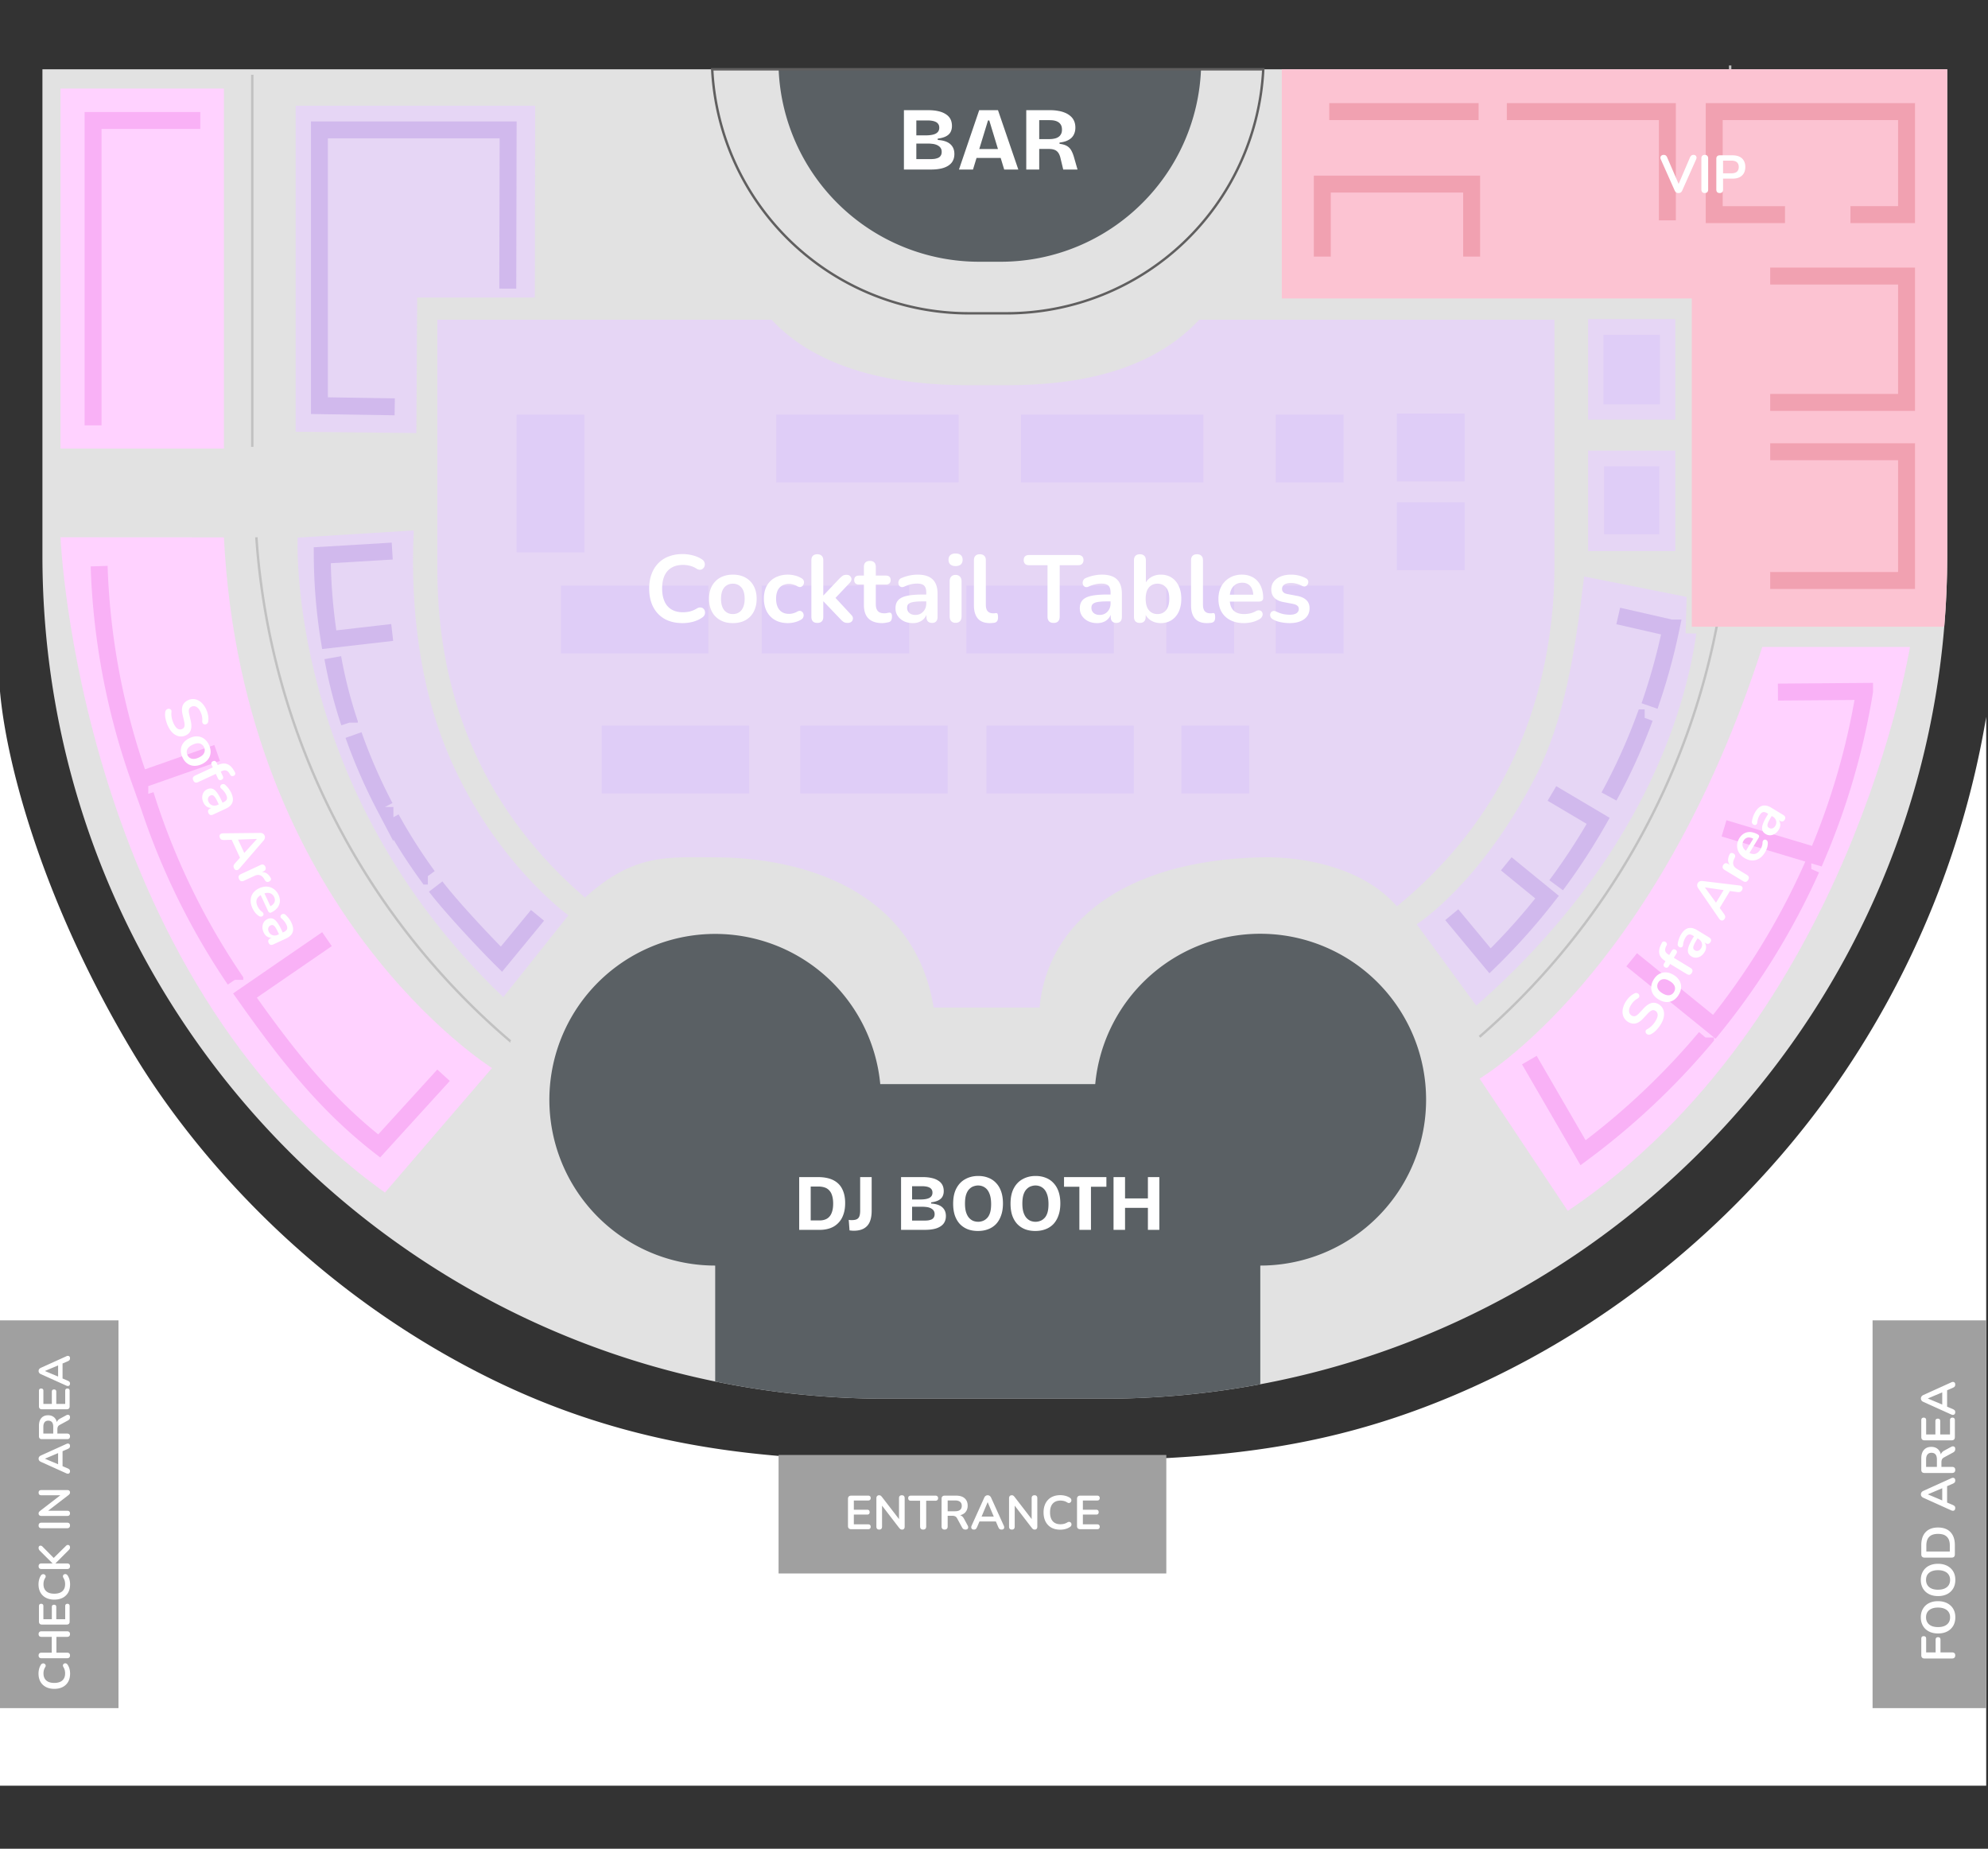 <svg width="656" height="610" viewBox="0 0 656 610" fill="none" xmlns="http://www.w3.org/2000/svg"><rect x="0" y="0" width="656" height="610" fill="#333333" stroke="none"/><g clip-path="url(#clip0_8401_111006)"><g clip-path="url(#clip1_8401_111006)"><path d="M642.545 22.866v160.485c0 7.897-.327 15.711-.98 23.439-10.461 125.43-104.147 227.205-225.692 249.947a278.83 278.83 0 0 1-51.491 4.763h-72.228a279.099 279.099 0 0 1-56.155-5.674c-126.699-25.974-222-138.094-222-272.475V22.866h628.546z" fill="#E2E2E2"/><path d="M630.239 213.467s-19.78 123.507-112.899 186.076l-29.1-43.648s58.452-34.259 93.28-142.428h48.719zM19.964 177.278s5.843 143.731 107.064 216.208l35.318-41.082s-82.2-51.305-88.463-175.095l-53.919-.031zM73.89 29.214H19.964v118.782H73.89V29.214z" fill="#FFD2FF"/><path d="M556.571 196.958l-.912-.183-32.928-6.555c-3.025 25.369-6.594 47.79-16.197 66.359-18.378 35.492-39.055 48.38-39.055 48.38l19.666 26.855c55.075-48.327 68.882-98.177 72.343-121.072.13-.873.138-.912.245-1.708l-3.522-.054.36-12.022zM98.227 177.386s-4.112 83.037 67.841 151.617l21.495-26.985s-25.799-18.531-40.648-55.639c-7.772-19.411-11.709-44.344-10.376-71.359l-38.312 2.366z" fill="#E6D6F5"/><path d="M129.417 208.681l-20.783 2.389a180.252 180.252 0 0 1-2.297-27.865l23.088-1.379m-14.144 56.613a154.463 154.463 0 0 1-5.468-21.441m17.215 49.267a180.883 180.883 0 0 1-10.369-23.738m24.528 46.536a179.703 179.703 0 0 1-12.107-18.999m48.29 31.955l-11.907 14.472c-5.859-5.827-16.687-17.413-21.695-23.975" stroke="#D1B9ED" stroke-width="5.588" stroke-miterlimit="10"/><path d="M83.248 147.437V24.665m85.17 318.902a240.253 240.253 0 0 1-83.822-166.289M570.914 21.602V160.47a240.227 240.227 0 0 1-82.705 181.635" stroke="#C1C1C1" stroke-width=".798" stroke-miterlimit="10"/><path d="M497.039 285.019l13.462 10.988a209.189 209.189 0 0 1-18.807 21.02l-12.636-15.223m33.051-40.003l15.262 9.043a209.732 209.732 0 0 1-13.868 21.242m29.207-55.225a194.778 194.778 0 0 1-11.778 25.951m3.056-59.575l17.437 3.982a205.872 205.872 0 0 1-7.107 25.729" stroke="#D1B9ED" stroke-width="5.588" stroke-miterlimit="10"/><path d="M30.708 140.347V39.751h35.379m5.567 208.696l-25.523 8.959a232.346 232.346 0 0 1-13.417-70.609m44.768 136.509a232.602 232.602 0 0 1-29.498-61.083m98.38 92.555l-21.243 23.325c-18.149-14.136-31.037-30.875-44.285-49.628l27.063-18.6m454.89 32.452a237.943 237.943 0 0 1-40.403 38.027l-17.735-30.569m93.042-63.058a237.251 237.251 0 0 1-31.994 52.07l-27.277-22.114m48.259-88.33l28.587-.222a234.892 234.892 0 0 1-15.737 54.368L568.9 273.31" stroke="#F9B1F6" stroke-width="5.588" stroke-miterlimit="10"/><path d="M621.157 34.889v133.905" stroke="#D8D8D8" stroke-width="5.588" stroke-miterlimit="10"/><path d="M137.389 142.882l-39.82-.414V34.888h79.028l-.115 63.297h-38.833l-.26 44.697z" fill="#E6D6F5"/><path d="M396.308 22.866a65.972 65.972 0 0 1-19.336 44.107 66.048 66.048 0 0 1-46.82 19.389h-7.061a66.205 66.205 0 0 1-66.156-63.496h139.373z" fill="#5A6064"/><path d="M416.854 22.866a84.79 84.79 0 0 1-84.673 80.51h-12.497a84.787 84.787 0 0 1-84.673-80.51h181.843z" stroke="#605F5F" stroke-width=".798" stroke-miterlimit="10"/><path d="M470.581 362.865a54.702 54.702 0 0 1-54.708 54.712v39.16a278.83 278.83 0 0 1-51.491 4.763h-72.228a279.099 279.099 0 0 1-56.155-5.674v-38.249a54.72 54.72 0 0 1-50.044-32.587 54.716 54.716 0 0 1 9.571-58.945 54.713 54.713 0 0 1 94.943 31.666h70.934a54.706 54.706 0 0 1 57.05-49.553 54.708 54.708 0 0 1 52.128 54.707z" fill="#5A6064"/><path d="M552.811 105.283H524.04v33.18h28.771v-33.18zm0 43.388H524.04v33.18h28.771v-33.18zm-39.89-43.189v82.333c0 4.319-.199 8.592-.574 12.811-3.607 40.324-20.608 73.213-51.4 98.429-10.024-11.708-28.448-16.594-45.074-16.172-45.487 1.156-70.253 21.762-72.848 49.559h-34.943c-6.218-38.9-43.604-49.559-72.083-49.559-15.392 0-26.749-1.478-42.961 13.278-32.247-27.766-48.726-64.2-48.726-108.346v-82.333h110.272c15.477 16.609 40.587 21.633 65.092 21.633h12.497c24.505 0 48.084-5.024 63.56-21.633h117.188z" fill="#E6D6F5"/><path d="M316.345 136.802h-60.199v22.382h60.199v-22.382zm80.767 0h-60.198v22.382h60.198v-22.382zm-29.59 56.419H318.88v22.382h48.642v-22.382zm-67.504 0h-48.642v22.382h48.642v-22.382zm-66.263 0h-48.642v22.382h48.642v-22.382zm140.376 46.198h-48.643v22.383h48.643v-22.383zm-61.416 0h-48.643v22.383h48.643v-22.383zm-65.505 0h-48.643v22.383h48.643v-22.383zm-76.762-102.617v45.485h22.384v-45.485h-22.384zm272.894 0h-22.384v22.382h22.384v-22.382zm39.974-.337h-22.384v22.383h22.384v-22.383zm64.402-25.975h-18.593v22.904h18.593V110.49zm-64.402 55.249h-22.384v22.383h22.384v-22.383zm64.226-11.877h-18.241v22.398h18.241v-22.398zm-104.2 39.359h-22.384v22.382h22.384v-22.382zm-36.099 0h-22.384v22.382h22.384v-22.382zm4.978 46.198h-22.384v22.383h22.384v-22.383z" fill="#DFCDF7"/><path d="M130.252 134.236l-24.85-.391V42.852h62.274l-.115 52.377" stroke="#D1B9ED" stroke-width="5.588" stroke-miterlimit="10"/><path d="M642.545 22.866v160.485c0 7.897-.327 15.711-.98 23.439h-83.31V98.484H422.957V22.866h219.588z" fill="#FCC3D2"/><path d="M584.131 191.537h44.99v-42.483h-44.99m0-16.281h44.99V91.086h-44.99m26.481-20.269h18.509V36.825H565.66v33.992h23.357m-38.818 1.891V36.825H497.23m-60.895 47.836V60.747h49.278v23.914m2.298-47.836h-49.279" stroke="#F1A1B1" stroke-width="5.588" stroke-miterlimit="10"/><path d="M0 228.124c2.336 26.074 15.316 71.704 43.956 119.311 8.04 13.347 44.101 70.885 117.425 107.204 59.608 29.527 113.642 27.337 164.107 27.337 57.809 0 101.436.812 154.321-21.594 69.295-29.366 108.741-78.42 123.589-99.057a298.387 298.387 0 0 0 53.299-133.193v361.064H0V228.124z" fill="#fff"/><path d="M39.1 435.656H0v127.941h39.1V435.656zm617.911 0H617.91v127.941h39.101V435.656zm-400.099 44.421v39.099h127.947v-39.099H256.912z" fill="#A0A0A0"/><path d="M280.886 504.562c-.346 0-.613-.09-.802-.268-.178-.188-.267-.455-.267-.801v-8.939c0-.346.089-.608.267-.786.189-.188.456-.282.802-.282h5.608c.262 0 .461.068.597.204.147.136.22.33.22.581 0 .262-.073.466-.22.613-.136.136-.335.204-.597.204h-4.744v3.048h4.399c.272 0 .476.068.612.204.137.136.205.335.205.597 0 .262-.068.461-.205.597-.136.136-.34.204-.612.204h-4.399v3.221h4.744c.262 0 .461.068.597.204.147.136.22.335.22.597 0 .262-.073.461-.22.597-.136.136-.335.205-.597.205h-5.608zm9.248.125c-.304 0-.539-.084-.707-.251-.157-.168-.236-.409-.236-.723v-9.348c0-.324.079-.57.236-.738a.846.846 0 0 1 .644-.267c.241 0 .419.047.534.141.126.084.273.231.44.44l6.017 7.808h-.408v-7.431c0-.304.079-.539.236-.707.167-.167.403-.251.707-.251.303 0 .534.084.691.251.157.168.236.403.236.707v9.427c0 .293-.074.523-.22.691-.147.167-.346.251-.597.251-.241 0-.435-.047-.582-.141a2.283 2.283 0 0 1-.455-.456l-6.002-7.808h.393v7.431c0 .314-.079.555-.236.723-.157.167-.387.251-.691.251zm14.486 0c-.325 0-.576-.089-.754-.267-.168-.188-.251-.445-.251-.77v-8.483h-3.064c-.272 0-.487-.074-.644-.22-.147-.157-.22-.367-.22-.629 0-.272.073-.476.22-.612.157-.147.372-.22.644-.22h8.138c.272 0 .482.073.628.22.158.136.236.34.236.612 0 .262-.078.472-.236.629-.146.146-.356.22-.628.22h-3.064v8.483c0 .325-.083.582-.251.77-.167.178-.419.267-.754.267zm7.087 0c-.325 0-.576-.089-.754-.267-.168-.188-.252-.445-.252-.77v-9.143c0-.335.089-.587.268-.754.178-.178.429-.267.754-.267h3.786c1.215 0 2.152.293 2.812.879.66.576.99 1.388.99 2.435 0 .681-.152 1.268-.456 1.76-.293.492-.722.869-1.288 1.131-.566.262-1.252.393-2.058.393l.141-.236h.519c.429 0 .801.105 1.115.315.325.209.608.539.849.989l1.178 2.184c.126.22.183.435.173.644a.73.73 0 0 1-.236.519c-.147.125-.361.188-.644.188-.283 0-.513-.057-.691-.173a1.612 1.612 0 0 1-.472-.565l-1.586-2.922c-.189-.356-.414-.592-.676-.707-.251-.126-.576-.189-.974-.189h-1.493v3.519c0 .325-.083.582-.251.77-.168.178-.419.267-.754.267zm1.005-6.048h2.451c.723 0 1.268-.147 1.634-.44.377-.304.566-.754.566-1.351 0-.587-.189-1.027-.566-1.32-.366-.304-.911-.456-1.634-.456h-2.451v3.567zm8.67 6.048c-.251 0-.455-.057-.612-.173a.703.703 0 0 1-.267-.455c-.032-.199.005-.419.11-.66l4.147-9.191c.136-.303.299-.518.487-.644a1.17 1.17 0 0 1 .676-.204c.241 0 .455.068.644.204.199.126.366.341.503.644l4.163 9.191c.115.241.157.461.126.66a.718.718 0 0 1-.268.471c-.146.105-.34.157-.581.157-.293 0-.523-.068-.691-.204-.157-.147-.299-.367-.424-.66l-1.021-2.372.848.55h-6.63l.848-.55-1.005 2.372c-.136.304-.278.524-.424.66-.147.136-.356.204-.629.204zm4.509-9.018l-2.199 5.232-.409-.503h5.248l-.393.503-2.215-5.232h-.032zm8.015 9.018c-.304 0-.54-.084-.707-.251-.157-.168-.236-.409-.236-.723v-9.348c0-.324.079-.57.236-.738a.844.844 0 0 1 .644-.267c.241 0 .419.047.534.141.126.084.273.231.44.44l6.017 7.808h-.408v-7.431c0-.304.078-.539.235-.707.168-.167.404-.251.707-.251.304 0 .535.084.692.251.157.168.235.403.235.707v9.427c0 .293-.073.523-.22.691-.146.167-.345.251-.597.251-.24 0-.434-.047-.581-.141a2.31 2.31 0 0 1-.456-.456l-6.001-7.808h.393v7.431c0 .314-.079.555-.236.723-.157.167-.387.251-.691.251zm15.963.032c-1.153 0-2.142-.231-2.97-.692a4.771 4.771 0 0 1-1.885-1.979c-.44-.859-.66-1.87-.66-3.032 0-.87.126-1.65.377-2.341a4.987 4.987 0 0 1 1.084-1.791 4.598 4.598 0 0 1 1.728-1.147c.692-.272 1.467-.409 2.326-.409.576 0 1.141.074 1.696.22a5.028 5.028 0 0 1 1.461.629c.22.136.367.304.44.503a.948.948 0 0 1 .047.565.873.873 0 0 1-.267.456.783.783 0 0 1-.487.22c-.188.01-.398-.058-.628-.205a3.5 3.5 0 0 0-1.053-.455 4.723 4.723 0 0 0-1.147-.142c-.743 0-1.372.152-1.885.456a2.863 2.863 0 0 0-1.162 1.32c-.262.576-.393 1.283-.393 2.121 0 .827.131 1.534.393 2.121.261.586.649 1.031 1.162 1.335.513.304 1.142.456 1.885.456a4.99 4.99 0 0 0 1.179-.142 4.27 4.27 0 0 0 1.099-.471c.231-.136.435-.194.613-.173a.73.73 0 0 1 .471.189c.126.115.21.261.252.44a.94.94 0 0 1-.032.534.988.988 0 0 1-.377.471 4.783 4.783 0 0 1-1.508.707 6.658 6.658 0 0 1-1.759.236zm6.593-.157c-.345 0-.613-.09-.801-.268-.178-.188-.267-.455-.267-.801v-8.939c0-.346.089-.608.267-.786.188-.188.456-.282.801-.282h5.609c.262 0 .461.068.597.204.146.136.22.33.22.581 0 .262-.074.466-.22.613-.136.136-.335.204-.597.204h-4.745v3.048h4.399c.273 0 .477.068.613.204.136.136.204.335.204.597 0 .262-.068.461-.204.597-.136.136-.34.204-.613.204h-4.399v3.221h4.745c.262 0 .461.068.597.204.146.136.22.335.22.597 0 .262-.074.461-.22.597-.136.136-.335.205-.597.205h-5.609zM23.127 552.194c0 1.054-.211 1.959-.633 2.716a4.364 4.364 0 0 1-1.81 1.724c-.786.403-1.71.604-2.773.604-.796 0-1.51-.115-2.141-.345a4.556 4.556 0 0 1-1.638-.992 4.198 4.198 0 0 1-1.05-1.58c-.249-.633-.373-1.341-.373-2.127 0-.527.067-1.044.201-1.552s.326-.953.575-1.336a.927.927 0 0 1 .46-.403.878.878 0 0 1 .517-.043.81.81 0 0 1 .417.245.713.713 0 0 1 .2.445c.01.173-.052.364-.186.575-.192.297-.33.618-.417.963a4.31 4.31 0 0 0-.129 1.049c0 .68.139 1.254.417 1.724.277.469.68.824 1.207 1.063.527.24 1.173.359 1.94.359.756 0 1.403-.119 1.94-.359a2.609 2.609 0 0 0 1.22-1.063c.279-.47.418-1.044.418-1.724 0-.364-.044-.724-.13-1.078a3.88 3.88 0 0 0-.43-1.006c-.125-.211-.178-.398-.159-.56a.668.668 0 0 1 .173-.431.768.768 0 0 1 .402-.23.86.86 0 0 1 .489.028.919.919 0 0 1 .43.345c.278.383.494.843.647 1.38.144.527.216 1.063.216 1.609zm-.029-5.973c0 .297-.081.527-.244.69-.173.153-.407.229-.704.229h-8.464c-.306 0-.541-.076-.704-.229-.163-.163-.244-.393-.244-.69 0-.297.081-.522.244-.676.163-.162.398-.244.704-.244h3.391v-5.216h-3.391c-.306 0-.541-.077-.704-.23-.163-.163-.244-.393-.244-.69 0-.297.081-.522.244-.675.163-.163.398-.244.704-.244h8.464c.297 0 .531.081.704.244.163.153.244.378.244.675 0 .297-.081.527-.244.69-.173.153-.407.23-.704.23h-3.535v5.216h3.535c.297 0 .531.077.704.23.163.153.244.383.244.69zm-.115-11.171c0 .316-.081.56-.244.732-.173.163-.417.245-.733.245H13.83c-.316 0-.556-.082-.719-.245-.172-.172-.258-.416-.258-.732v-5.13c0-.24.062-.422.186-.546.125-.135.302-.202.532-.202.24 0 .426.067.56.202.125.124.187.306.187.546v4.339h2.788v-4.023c0-.249.062-.436.187-.561.124-.124.306-.186.546-.186.24 0 .421.062.546.186.124.125.187.312.187.561v4.023h2.945v-4.339c0-.24.063-.422.187-.546.125-.135.307-.202.546-.202.24 0 .422.067.546.202.125.124.187.306.187.546v5.13zm.144-12.296c0 1.053-.211 1.959-.633 2.715a4.366 4.366 0 0 1-1.81 1.725c-.786.402-1.71.603-2.773.603-.796 0-1.51-.115-2.141-.345a4.554 4.554 0 0 1-1.638-.991 4.194 4.194 0 0 1-1.05-1.581c-.249-.632-.373-1.341-.373-2.126 0-.527.067-1.045.201-1.552a4.58 4.58 0 0 1 .575-1.337.92.92 0 0 1 .46-.402.87.87 0 0 1 .517-.043c.163.038.302.12.417.244a.715.715 0 0 1 .2.446c.01.172-.052.364-.186.574-.192.297-.33.618-.417.963a4.323 4.323 0 0 0-.129 1.049c0 .68.139 1.255.417 1.724.277.47.68.824 1.207 1.064.527.239 1.173.359 1.94.359.756 0 1.403-.12 1.94-.359.536-.24.943-.594 1.22-1.064.279-.469.418-1.044.418-1.724a4.55 4.55 0 0 0-.13-1.078 3.91 3.91 0 0 0-.43-1.006c-.125-.21-.178-.397-.159-.56a.673.673 0 0 1 .173-.431.768.768 0 0 1 .402-.23.86.86 0 0 1 .489.029.907.907 0 0 1 .43.345c.278.383.494.843.647 1.379a6.09 6.09 0 0 1 .216 1.61zm-.029-5.974c0 .297-.081.527-.244.69-.173.153-.407.23-.704.23h-8.478c-.307 0-.537-.077-.69-.23-.163-.163-.244-.393-.244-.69 0-.297.081-.522.244-.675.153-.163.383-.244.69-.244h3.664v-.029l-4.139-4.124a1.802 1.802 0 0 1-.344-.46 1.14 1.14 0 0 1-.115-.517c0-.278.072-.474.215-.589a.596.596 0 0 1 .503-.144c.192.019.369.11.532.273l4.152 4.196-.833-.015 4.455-4.382c.191-.201.392-.307.603-.316.21-.01.388.057.532.201.134.134.201.335.201.603 0 .23-.048.417-.144.561a3.975 3.975 0 0 1-.416.474l-4.24 4.239v.029h3.852c.297 0 .531.076.704.23.163.153.244.383.244.689zm0-13.457c0 .297-.081.527-.244.69-.173.153-.407.23-.704.23h-8.464c-.306 0-.541-.077-.704-.23-.163-.163-.244-.393-.244-.69 0-.297.081-.522.244-.675.163-.163.398-.245.704-.245h8.464c.297 0 .531.077.704.23.163.154.244.383.244.69zm0-3.998c0 .278-.077.493-.23.647-.153.143-.373.215-.66.215h-8.55c-.298 0-.523-.072-.676-.215a.775.775 0 0 1-.244-.589c0-.221.043-.384.129-.489.077-.115.21-.249.402-.402l7.142-5.504v.374h-6.797c-.278 0-.493-.072-.647-.216-.153-.153-.23-.369-.23-.646 0-.278.077-.489.23-.633.154-.143.37-.215.647-.215h8.622c.268 0 .479.067.632.201.153.134.23.316.23.546 0 .22-.043.398-.13.532a2.125 2.125 0 0 1-.416.416l-7.142 5.489v-.359h6.797c.287 0 .508.072.661.216.153.143.23.354.23.632zm0-13.888c0 .229-.053.416-.158.56a.648.648 0 0 1-.417.244c-.182.029-.383-.005-.603-.1l-8.406-3.794c-.278-.124-.475-.273-.59-.445a1.069 1.069 0 0 1-.186-.618c0-.221.062-.417.186-.589.115-.182.312-.336.59-.46l8.406-3.808c.22-.105.421-.144.603-.115.182.029.326.11.431.244.096.134.144.312.144.532 0 .268-.062.479-.187.632-.134.144-.335.273-.603.388l-2.17.934.503-.776v6.064l-.503-.776 2.17.92c.277.124.479.254.603.388.125.134.187.325.187.575zm-8.248-4.125l4.785 2.012-.46.374v-4.8l.46.36-4.785 2.026v.028zm8.248-7.387c0 .297-.081.526-.244.689-.173.154-.407.23-.704.23h-8.363c-.307 0-.537-.081-.69-.244-.163-.163-.244-.393-.244-.69v-3.463c0-1.111.268-1.968.804-2.572.527-.603 1.27-.905 2.227-.905.623 0 1.16.139 1.61.416.45.269.795.661 1.035 1.179.239.517.359 1.145.359 1.882l-.216-.129v-.474a1.8 1.8 0 0 1 .288-1.021c.191-.297.493-.555.905-.776l1.997-1.077a1.07 1.07 0 0 1 .59-.158.666.666 0 0 1 .474.215c.115.134.172.331.172.589 0 .259-.053.47-.158.633a1.493 1.493 0 0 1-.517.431l-2.673 1.451c-.326.172-.541.378-.647.618-.115.23-.172.527-.172.891v1.365h3.219c.297 0 .531.077.704.23.163.153.244.383.244.69zm-5.532-.92v-2.242c0-.661-.134-1.159-.403-1.494-.277-.345-.69-.517-1.235-.517-.537 0-.94.172-1.207.517-.278.335-.417.833-.417 1.494v2.242h3.262zm5.417-8.989c0 .316-.081.561-.244.733-.173.163-.417.244-.733.244H13.83c-.316 0-.556-.081-.719-.244-.172-.172-.258-.417-.258-.733v-5.13c0-.239.062-.421.186-.546.125-.134.302-.201.532-.201.24 0 .426.067.56.201.125.125.187.307.187.546v4.34h2.788v-4.024c0-.249.062-.435.187-.56.124-.125.306-.187.546-.187.24 0 .421.062.546.187.124.125.187.311.187.56v4.024h2.945v-4.34c0-.239.063-.421.187-.546.125-.134.307-.201.546-.201.24 0 .422.067.546.201.125.125.187.307.187.546v5.13zm.115-7.515c0 .23-.053.417-.158.561a.648.648 0 0 1-.417.244c-.182.029-.383-.005-.603-.101l-8.406-3.793c-.278-.125-.475-.273-.59-.446a1.069 1.069 0 0 1-.186-.618c0-.22.062-.416.186-.589.115-.182.312-.335.59-.46l8.406-3.807c.22-.106.421-.144.603-.115.182.028.326.11.431.244.096.134.144.311.144.532 0 .268-.062.479-.187.632-.134.143-.335.273-.603.388l-2.17.934.503-.776v6.064l-.503-.776 2.17.919c.277.125.479.254.603.388.125.135.187.326.187.575zm-8.248-4.124l4.785 2.012-.46.373v-4.799l.46.359-4.785 2.026v.029zm630.338 93.81c0 .325-.089.581-.267.77-.189.178-.456.267-.801.267h-9.065c-.346 0-.608-.089-.786-.267-.188-.189-.283-.456-.283-.801v-5.483c0-.273.068-.477.205-.613.136-.136.33-.204.581-.204.262 0 .466.068.613.204.136.136.204.34.204.613v4.54h3.126v-4.211c0-.261.068-.46.205-.597.136-.146.329-.219.581-.219.262 0 .466.073.613.219.136.137.204.336.204.597v4.211h3.802c.712 0 1.068.325 1.068.974zm.031-12.55c0 1.068-.235 2.006-.706 2.812a4.842 4.842 0 0 1-1.98 1.854c-.859.44-1.864.66-3.016.66-.87 0-1.65-.126-2.341-.377a5.102 5.102 0 0 1-1.791-1.069 4.658 4.658 0 0 1-1.147-1.681c-.273-.659-.409-1.393-.409-2.199 0-1.079.236-2.016.707-2.812a4.734 4.734 0 0 1 1.964-1.854c.848-.44 1.849-.66 3.001-.66.869 0 1.655.126 2.356.377a5.138 5.138 0 0 1 1.807 1.084c.503.461.89 1.021 1.163 1.681.262.65.392 1.377.392 2.184zm-1.728 0c0-.681-.157-1.257-.471-1.728-.314-.482-.77-.849-1.367-1.1-.597-.262-1.309-.393-2.136-.393-1.257 0-2.231.283-2.923.849-.691.555-1.037 1.345-1.037 2.372 0 .67.158 1.246.472 1.728.304.482.754.854 1.351 1.116.586.251 1.299.377 2.137.377 1.246 0 2.22-.283 2.922-.849.701-.565 1.052-1.356 1.052-2.372zm1.728-12.335c0 1.068-.235 2.005-.706 2.812a4.842 4.842 0 0 1-1.98 1.854c-.859.44-1.864.66-3.016.66-.87 0-1.65-.126-2.341-.378a5.085 5.085 0 0 1-1.791-1.068 4.667 4.667 0 0 1-1.147-1.681c-.273-.66-.409-1.393-.409-2.199 0-1.079.236-2.017.707-2.813a4.725 4.725 0 0 1 1.964-1.853c.848-.44 1.849-.66 3.001-.66.869 0 1.655.125 2.356.377a5.138 5.138 0 0 1 1.807 1.084c.503.461.89 1.021 1.163 1.681.262.649.392 1.377.392 2.184zm-1.728 0c0-.681-.157-1.257-.471-1.729-.314-.481-.77-.848-1.367-1.099-.597-.262-1.309-.393-2.136-.393-1.257 0-2.231.283-2.923.848-.691.555-1.037 1.346-1.037 2.373 0 .67.158 1.246.472 1.728.304.482.754.853 1.351 1.115.586.252 1.299.377 2.137.377 1.246 0 2.22-.282 2.922-.848.701-.566 1.052-1.356 1.052-2.372zm1.571-8.439c0 .345-.089.612-.267.801-.188.178-.455.267-.801.267h-8.939c-.346 0-.608-.089-.786-.267-.188-.189-.283-.456-.283-.801v-3.048c0-1.854.477-3.284 1.43-4.289.953-1.016 2.32-1.524 4.101-1.524.89 0 1.681.131 2.372.393a4.423 4.423 0 0 1 1.728 1.131c.471.492.833 1.099 1.084 1.822.241.712.361 1.535.361 2.467v3.048zm-1.665-.943v-1.98c0-.649-.078-1.209-.236-1.681a3.102 3.102 0 0 0-.722-1.194 2.996 2.996 0 0 0-1.21-.722c-.492-.157-1.063-.236-1.712-.236-1.299 0-2.268.319-2.907.958-.639.639-.958 1.598-.958 2.875v1.98h7.745zm1.791-14.331c0 .251-.058.455-.173.612a.708.708 0 0 1-.455.268c-.199.031-.419-.006-.66-.11l-9.191-4.148c-.304-.136-.518-.299-.644-.487a1.17 1.17 0 0 1-.204-.676c0-.241.068-.455.204-.644.126-.199.34-.366.644-.503l9.191-4.163c.241-.115.461-.157.66-.126a.718.718 0 0 1 .471.268c.105.146.157.34.157.581 0 .293-.068.524-.204.691-.147.157-.367.299-.66.424l-2.372 1.021.55-.848v6.63l-.55-.848 2.372 1.005c.304.136.524.278.66.424.136.147.204.356.204.629zm-9.018-4.509l5.232 2.199-.503.409v-5.248l.503.393-5.232 2.215v.032zm9.018-8.078c0 .325-.089.576-.267.754-.189.168-.445.252-.77.252h-9.143c-.336 0-.587-.089-.755-.267-.178-.178-.267-.43-.267-.754V481.2c0-1.215.294-2.152.88-2.812.576-.66 1.388-.99 2.435-.99.681 0 1.268.152 1.76.456.492.293.869.723 1.131 1.288.262.566.393 1.252.393 2.058l-.236-.141v-.518c0-.43.105-.802.314-1.116.21-.325.54-.607.99-.848l2.184-1.179c.22-.125.435-.183.644-.172.21.01.382.089.519.235.125.147.188.362.188.644 0 .283-.058.514-.173.692a1.61 1.61 0 0 1-.565.471l-2.923 1.587c-.356.188-.591.413-.706.675-.126.252-.189.576-.189.974v1.493h3.519c.325 0 .581.084.77.251.178.168.267.419.267.754zm-6.049-1.005v-2.451c0-.723-.146-1.267-.439-1.634-.304-.377-.755-.565-1.352-.565-.586 0-1.026.188-1.319.565-.304.367-.456.911-.456 1.634v2.451h3.566zm5.923-9.828c0 .346-.089.613-.267.801-.188.178-.455.267-.801.267h-8.939c-.346 0-.608-.089-.786-.267-.188-.188-.283-.455-.283-.801v-5.609c0-.261.068-.46.205-.597.136-.146.33-.22.581-.22.262 0 .466.074.613.22.136.137.204.336.204.597v4.745h3.048v-4.399c0-.272.068-.476.204-.613.136-.136.335-.204.597-.204.262 0 .461.068.597.204.136.137.204.341.204.613v4.399h3.221v-4.745c0-.261.068-.46.204-.597.136-.146.335-.22.597-.22.262 0 .461.074.597.22.136.137.204.336.204.597v5.609zm.126-8.216c0 .251-.058.455-.173.612a.708.708 0 0 1-.455.268c-.199.031-.419-.006-.66-.11l-9.191-4.148c-.304-.136-.518-.299-.644-.487a1.17 1.17 0 0 1-.204-.676c0-.241.068-.455.204-.644.126-.199.34-.366.644-.503l9.191-4.163c.241-.115.461-.157.66-.125.199.031.356.12.471.267.105.146.157.34.157.581 0 .293-.068.524-.204.691-.147.157-.367.299-.66.424l-2.372 1.022.55-.849v6.63l-.55-.848 2.372 1.005c.304.136.524.278.66.424.136.147.204.356.204.629zm-9.018-4.509l5.232 2.199-.503.409v-5.248l.503.393-5.232 2.215v.032z" fill="#fff"/></g><path d="M298.277 55.94V36.355h8.072c1.207 0 2.285.108 3.235.326.949.198 1.76.514 2.433.95.692.415 1.217.95 1.573 1.602.356.653.534 1.434.534 2.345 0 .751-.158 1.424-.475 2.017-.316.574-.821 1.039-1.513 1.395-.693.356-1.593.603-2.701.742v.445c1.88.119 3.264.584 4.155 1.395.89.791 1.335 1.87 1.335 3.235 0 1.127-.297 2.077-.89 2.848-.594.752-1.474 1.326-2.641 1.722-1.148.375-2.582.563-4.303.563h-8.814zm4.095-3.442h4.689c.495 0 .96-.03 1.395-.089.435-.08.831-.198 1.187-.356.356-.178.623-.425.801-.742.198-.316.297-.712.297-1.187 0-.435-.079-.801-.238-1.098a2.062 2.062 0 0 0-.652-.772 3.487 3.487 0 0 0-1.009-.534 4.86 4.86 0 0 0-1.276-.267c-.455-.06-.94-.089-1.455-.089h-3.739v5.134zm0-7.834h3.057c.653 0 1.246-.04 1.78-.119.554-.08 1.029-.208 1.425-.386.415-.198.732-.455.95-.771.237-.337.356-.752.356-1.247 0-.474-.099-.86-.297-1.157a2.022 2.022 0 0 0-.831-.742 4.395 4.395 0 0 0-1.246-.386 8.485 8.485 0 0 0-1.455-.118h-3.739v4.926zm14.067 11.276l6.677-19.585h6.202l6.707 19.585h-4.659l-4.926-16.202h-.416l-4.956 16.202h-4.629zm3.739-3.828v-2.938h12.701v2.938h-12.701zm18.468 3.828V36.355h7.953c.95 0 1.84.079 2.671.237a9.407 9.407 0 0 1 2.256.653 6.23 6.23 0 0 1 1.78 1.128c.514.455.9.999 1.157 1.632.258.613.386 1.315.386 2.107 0 .692-.109 1.315-.326 1.87a3.975 3.975 0 0 1-.95 1.483c-.435.415-.989.762-1.662 1.039-.653.257-1.414.435-2.285.534v.415c1.009.119 1.82.356 2.434.712a3.728 3.728 0 0 1 1.424 1.455c.356.613.663 1.375.92 2.285l1.157 4.035h-4.718l-.89-3.709c-.178-.791-.436-1.415-.772-1.87a2.63 2.63 0 0 0-1.276-.95c-.494-.177-1.098-.266-1.81-.266h-3.175v6.795h-4.274zm4.274-10.03h2.759c.337 0 .713-.01 1.128-.03.416-.02.831-.079 1.246-.178a3.559 3.559 0 0 0 1.158-.474 2.41 2.41 0 0 0 .86-.92c.238-.396.357-.9.357-1.514 0-.633-.109-1.147-.327-1.543a2.503 2.503 0 0 0-.831-.92 3.674 3.674 0 0 0-1.068-.475 5.476 5.476 0 0 0-1.068-.178c-.337-.02-.604-.03-.802-.03h-3.412v6.262zm-77.41 359.88v-3.112h5.037c.616 0 1.187-.097 1.715-.291a3.415 3.415 0 0 0 1.398-.923c.404-.439.712-1.011.923-1.714.229-.721.343-1.592.343-2.611 0-.985-.106-1.829-.317-2.533-.193-.721-.501-1.31-.923-1.767a3.41 3.41 0 0 0-1.556-1.028c-.615-.211-1.336-.317-2.163-.317h-4.457v-3.112h4.325c2.11 0 3.834.343 5.17 1.028 1.336.686 2.312 1.671 2.928 2.954.633 1.267.949 2.788.949 4.564 0 1.371-.167 2.558-.501 3.56-.316 1.003-.756 1.847-1.319 2.533a7.173 7.173 0 0 1-1.872 1.635 7.946 7.946 0 0 1-2.242.87c-.774.176-1.539.264-2.295.264h-5.143zm-1.794 0v-17.408h3.798v17.408h-3.798zm16.61.185l-.264-3.482c.194.035.387.062.581.079h.448c.739 0 1.301-.105 1.688-.316.387-.211.66-.546.818-1.003.158-.457.237-1.055.237-1.793v-11.078h3.798v11.104c0 1.424-.202 2.629-.606 3.614-.405.967-1.047 1.705-1.926 2.215-.879.51-2.013.765-3.402.765-.159 0-.343-.009-.554-.026a43.6 43.6 0 0 1-.818-.079zm17.004-.185v-17.408h7.175c1.072 0 2.031.096 2.875.29.844.176 1.565.457 2.163.844.615.369 1.081.844 1.398 1.424.316.58.474 1.275.474 2.084 0 .668-.14 1.266-.422 1.793-.281.51-.729.924-1.345 1.24-.615.317-1.415.536-2.4.66v.395c1.67.106 2.901.519 3.693 1.24.791.703 1.187 1.662 1.187 2.875 0 1.002-.264 1.846-.792 2.532-.527.668-1.31 1.178-2.347 1.53-1.02.334-2.295.501-3.825.501h-7.834zm3.64-3.06h4.168a9.16 9.16 0 0 0 1.24-.079c.386-.07.738-.176 1.055-.316.316-.159.553-.378.712-.66.176-.281.264-.633.264-1.055 0-.387-.071-.712-.212-.976a1.825 1.825 0 0 0-.58-.685 3.072 3.072 0 0 0-.897-.475 4.347 4.347 0 0 0-1.134-.238 10.131 10.131 0 0 0-1.292-.079h-3.324v4.563zm0-6.963h2.717c.58 0 1.108-.035 1.583-.105a4.759 4.759 0 0 0 1.266-.343c.369-.176.65-.405.844-.686.211-.299.316-.668.316-1.108 0-.422-.088-.765-.263-1.029a1.795 1.795 0 0 0-.739-.659 3.898 3.898 0 0 0-1.108-.343 7.57 7.57 0 0 0-1.292-.105h-3.324v4.378zm21.729 10.392c-1.266 0-2.401-.193-3.403-.58a7.296 7.296 0 0 1-2.585-1.741c-.703-.774-1.248-1.714-1.635-2.822-.369-1.125-.554-2.409-.554-3.851 0-2.057.361-3.754 1.081-5.091.721-1.354 1.706-2.365 2.955-3.033 1.248-.686 2.664-1.029 4.246-1.029 1.231 0 2.348.203 3.35.607a6.64 6.64 0 0 1 2.559 1.741c.721.756 1.274 1.697 1.661 2.822.387 1.126.581 2.427.581 3.904 0 1.494-.203 2.805-.607 3.93-.387 1.125-.941 2.075-1.662 2.849a6.969 6.969 0 0 1-2.611 1.714c-1.002.387-2.128.58-3.376.58zm.079-3.033c.492 0 .985-.088 1.477-.264.51-.176.976-.475 1.398-.897.44-.422.782-1.011 1.029-1.767.246-.773.369-1.741.369-2.901 0-1.407-.185-2.559-.554-3.455-.352-.915-.862-1.592-1.53-2.031-.651-.44-1.398-.66-2.242-.66-.457 0-.941.088-1.451.264-.492.158-.958.457-1.398.897-.439.422-.791 1.02-1.055 1.793-.263.774-.395 1.776-.395 3.007 0 1.161.123 2.128.369 2.902.246.756.572 1.362.976 1.82.422.457.888.791 1.398 1.002a4.65 4.65 0 0 0 1.609.29zm18.853 3.033c-1.266 0-2.4-.193-3.403-.58a7.292 7.292 0 0 1-2.584-1.741c-.704-.774-1.249-1.714-1.636-2.822-.369-1.125-.554-2.409-.554-3.851 0-2.057.361-3.754 1.082-5.091.721-1.354 1.705-2.365 2.954-3.033 1.248-.686 2.664-1.029 4.247-1.029 1.23 0 2.347.203 3.349.607a6.633 6.633 0 0 1 2.559 1.741c.721.756 1.275 1.697 1.662 2.822.386 1.126.58 2.427.58 3.904 0 1.494-.202 2.805-.607 3.93-.387 1.125-.941 2.075-1.662 2.849a6.96 6.96 0 0 1-2.611 1.714c-1.002.387-2.128.58-3.376.58zm.079-3.033c.493 0 .985-.088 1.477-.264.51-.176.976-.475 1.398-.897.44-.422.783-1.011 1.029-1.767.246-.773.369-1.741.369-2.901 0-1.407-.185-2.559-.554-3.455-.351-.915-.861-1.592-1.53-2.031-.65-.44-1.398-.66-2.242-.66-.457 0-.94.088-1.45.264-.493.158-.959.457-1.398.897-.44.422-.792 1.02-1.055 1.793-.264.774-.396 1.776-.396 3.007 0 1.161.123 2.128.369 2.902.246.756.572 1.362.976 1.82.422.457.888.791 1.398 1.002.528.193 1.064.29 1.609.29zm14.461 2.664v-17.408h3.824v17.408h-3.824zm-5.064-14.217v-3.191h13.979v3.191h-13.979zm27.679 14.217v-17.408h3.772v17.408h-3.772zm-11.342 0v-17.408h3.798v17.408h-3.798zm2.269-7.253v-3.113h10.603v3.113h-10.603zM225.248 205.594c-2.304 0-4.284-.46-5.939-1.382-1.634-.943-2.89-2.262-3.77-3.959-.88-1.718-1.32-3.739-1.32-6.064 0-1.739.251-3.3.754-4.682.503-1.404 1.226-2.598 2.168-3.582.943-1.006 2.095-1.77 3.457-2.294 1.382-.545 2.932-.817 4.65-.817 1.152 0 2.283.147 3.393.44 1.111.293 2.085.712 2.923 1.257.439.272.733.607.879 1.005.147.377.178.754.095 1.132a1.766 1.766 0 0 1-.535.911c-.251.251-.576.398-.974.44-.377.021-.796-.116-1.256-.409a6.976 6.976 0 0 0-2.106-.911 9.393 9.393 0 0 0-2.293-.283c-1.488 0-2.745.304-3.771.911-1.026.608-1.801 1.488-2.325 2.64-.524 1.152-.786 2.566-.786 4.242 0 1.654.262 3.068.786 4.241.524 1.174 1.299 2.064 2.325 2.671 1.026.608 2.283.911 3.771.911.796 0 1.581-.094 2.356-.282a8.538 8.538 0 0 0 2.2-.943c.461-.272.869-.387 1.225-.346.377.021.691.147.943.377.251.231.419.524.502.88a1.89 1.89 0 0 1-.062 1.069c-.126.356-.377.67-.754.942-.838.608-1.844 1.079-3.017 1.414a13.323 13.323 0 0 1-3.519.471zm16.576 0c-1.592 0-2.975-.324-4.148-.974a6.816 6.816 0 0 1-2.734-2.765c-.649-1.215-.974-2.639-.974-4.273 0-1.236.178-2.336.534-3.299.377-.985.912-1.823 1.603-2.514a6.597 6.597 0 0 1 2.482-1.602c.964-.377 2.043-.566 3.237-.566 1.592 0 2.974.325 4.147.974a6.822 6.822 0 0 1 2.734 2.765c.649 1.194.974 2.608.974 4.242 0 1.236-.189 2.346-.566 3.331a7.047 7.047 0 0 1-1.571 2.545 7.138 7.138 0 0 1-2.482 1.602c-.964.356-2.042.534-3.236.534zm0-2.985c.775 0 1.455-.188 2.042-.565.586-.377 1.037-.932 1.351-1.665.335-.755.503-1.687.503-2.797 0-1.676-.356-2.922-1.069-3.739-.712-.838-1.654-1.257-2.827-1.257-.775 0-1.456.189-2.043.566-.586.356-1.047.911-1.382 1.665-.315.733-.472 1.655-.472 2.765 0 1.655.356 2.912 1.069 3.771.712.838 1.655 1.256 2.828 1.256zm18.198 2.985c-1.613 0-3.017-.324-4.211-.974a6.92 6.92 0 0 1-2.765-2.827c-.649-1.215-.974-2.64-.974-4.274 0-1.236.178-2.335.534-3.299.377-.985.912-1.812 1.603-2.482.691-.692 1.529-1.215 2.514-1.571.984-.377 2.084-.566 3.299-.566.691 0 1.435.094 2.231.283a7.557 7.557 0 0 1 2.293.943c.336.209.556.46.66.754.105.293.126.597.063.911a1.675 1.675 0 0 1-.408.785c-.189.21-.43.346-.723.409-.293.042-.618-.032-.974-.22a5.529 5.529 0 0 0-1.414-.597 4.738 4.738 0 0 0-1.383-.22c-.691 0-1.298.115-1.822.346a3.575 3.575 0 0 0-1.351.942c-.356.398-.628.901-.817 1.508-.189.608-.283 1.31-.283 2.106 0 1.55.367 2.775 1.1 3.676.754.88 1.812 1.32 3.173 1.32.44 0 .891-.063 1.352-.189a6.076 6.076 0 0 0 1.445-.597c.356-.188.67-.251.943-.188.293.062.534.209.722.439.189.21.304.472.346.786.042.293 0 .587-.126.88-.105.293-.314.534-.628.722a7.774 7.774 0 0 1-2.2.912 9.34 9.34 0 0 1-2.199.282zm9.668-.062c-.629 0-1.111-.168-1.446-.503-.335-.356-.503-.859-.503-1.508v-18.664c0-.65.168-1.142.503-1.477.335-.335.817-.503 1.446-.503.628 0 1.11.168 1.445.503.356.335.534.827.534 1.477v11.594h.063l5.184-5.467a9.914 9.914 0 0 1 1.1-.974c.314-.231.744-.346 1.288-.346.545 0 .953.147 1.226.44.293.272.44.607.44 1.005 0 .398-.189.796-.566 1.194l-5.467 5.782v-1.634l6.001 6.473c.377.398.545.806.503 1.225a1.386 1.386 0 0 1-.503 1.006c-.314.251-.712.377-1.194.377-.586 0-1.058-.116-1.414-.346-.335-.23-.712-.576-1.131-1.037l-5.467-5.719h-.063v5.091c0 1.34-.66 2.011-1.979 2.011zm21.475.062c-1.361 0-2.503-.23-3.425-.691-.9-.461-1.571-1.131-2.01-2.011-.44-.9-.66-2.011-.66-3.33v-6.693h-1.634c-.503 0-.89-.126-1.163-.377-.272-.272-.408-.639-.408-1.1 0-.482.136-.848.408-1.1.273-.251.66-.377 1.163-.377h1.634v-2.859c0-.649.167-1.142.502-1.477.357-.335.849-.503 1.477-.503.629 0 1.11.168 1.446.503.335.335.502.828.502 1.477v2.859h3.331c.503 0 .89.126 1.163.377.272.252.408.618.408 1.1 0 .461-.136.828-.408 1.1-.273.251-.66.377-1.163.377h-3.331v6.473c0 1.005.22 1.759.66 2.262.44.503 1.152.754 2.137.754.356 0 .67-.031.942-.094.273-.063.514-.105.723-.126a.72.72 0 0 1 .629.252c.167.167.251.523.251 1.068 0 .419-.073.796-.22 1.131-.126.314-.367.534-.723.66a7.2 7.2 0 0 1-1.068.22 6.28 6.28 0 0 1-1.163.125zm10.08 0c-1.11 0-2.105-.209-2.985-.628-.859-.44-1.54-1.026-2.042-1.76-.482-.733-.723-1.56-.723-2.482 0-1.131.293-2.021.88-2.671.586-.67 1.539-1.152 2.859-1.445 1.32-.293 3.09-.44 5.31-.44h1.571v2.262h-1.539c-1.299 0-2.336.063-3.111.189-.775.126-1.33.346-1.665.66-.315.293-.472.712-.472 1.257 0 .691.241 1.257.723 1.696.482.44 1.152.66 2.011.66.691 0 1.299-.157 1.822-.471a3.635 3.635 0 0 0 1.289-1.351c.314-.566.471-1.215.471-1.948v-3.614c0-1.047-.23-1.801-.691-2.262-.461-.461-1.236-.691-2.326-.691-.607 0-1.267.073-1.979.22-.691.146-1.424.398-2.2.754-.398.188-.754.241-1.068.157a1.203 1.203 0 0 1-.691-.503 1.643 1.643 0 0 1-.251-.88c0-.314.083-.618.251-.911.167-.314.45-.545.848-.691a14.322 14.322 0 0 1 2.765-.849 13.564 13.564 0 0 1 2.451-.251c1.508 0 2.744.231 3.708.691.984.461 1.718 1.163 2.199 2.106.482.921.723 2.115.723 3.582v7.541c0 .649-.157 1.152-.471 1.508-.314.335-.765.503-1.351.503-.587 0-1.048-.168-1.383-.503-.314-.356-.471-.859-.471-1.508v-1.509h.251a4.344 4.344 0 0 1-.88 1.917 4.266 4.266 0 0 1-1.602 1.226c-.65.293-1.393.439-2.231.439zm14.073-.094c-.629 0-1.11-.188-1.446-.565-.335-.377-.502-.901-.502-1.571v-11.532c0-.691.167-1.215.502-1.571.336-.377.817-.566 1.446-.566.628 0 1.11.189 1.445.566.356.356.534.88.534 1.571v11.532c0 .67-.167 1.194-.502 1.571-.336.377-.828.565-1.477.565zm0-18.727c-.733 0-1.309-.178-1.728-.534-.398-.377-.597-.89-.597-1.54 0-.67.199-1.183.597-1.539.419-.356.995-.534 1.728-.534.754 0 1.33.178 1.728.534.398.356.597.869.597 1.539 0 .65-.199 1.163-.597 1.54-.398.356-.974.534-1.728.534zm11.308 18.821c-1.739 0-3.048-.492-3.928-1.476-.88-1.006-1.32-2.472-1.32-4.399v-14.862c0-.65.168-1.142.503-1.477.335-.335.817-.503 1.445-.503.629 0 1.111.168 1.446.503.356.335.534.827.534 1.477v14.673c0 .964.199 1.676.597 2.137.419.461 1.005.691 1.76.691h.471l.44-.063c.293-.042.492.042.597.252.105.188.157.586.157 1.194 0 .523-.105.932-.314 1.225-.21.293-.555.471-1.037.534l-.66.063c-.23.021-.461.031-.691.031zm21.046-.062c-.649 0-1.152-.178-1.508-.535-.335-.377-.503-.89-.503-1.539V186.49h-6.127c-.545 0-.974-.146-1.288-.439-.293-.315-.44-.734-.44-1.257 0-.545.147-.953.44-1.226.314-.293.743-.44 1.288-.44h16.276c.545 0 .964.147 1.257.44.314.273.471.681.471 1.226 0 .523-.157.942-.471 1.257-.293.293-.712.439-1.257.439h-6.127v16.968c0 .649-.167 1.162-.503 1.539-.335.357-.837.535-1.508.535zm14.39.062c-1.11 0-2.105-.209-2.985-.628-.859-.44-1.54-1.026-2.042-1.76-.482-.733-.723-1.56-.723-2.482 0-1.131.293-2.021.88-2.671.586-.67 1.539-1.152 2.859-1.445 1.32-.293 3.09-.44 5.31-.44h1.571v2.262h-1.539c-1.299 0-2.336.063-3.111.189-.775.126-1.33.346-1.665.66-.314.293-.472.712-.472 1.257 0 .691.241 1.257.723 1.696.482.44 1.152.66 2.011.66.691 0 1.299-.157 1.823-.471a3.632 3.632 0 0 0 1.288-1.351c.314-.566.471-1.215.471-1.948v-3.614c0-1.047-.23-1.801-.691-2.262-.461-.461-1.236-.691-2.325-.691-.608 0-1.268.073-1.98.22-.691.146-1.424.398-2.199.754-.398.188-.754.241-1.069.157a1.206 1.206 0 0 1-.691-.503 1.643 1.643 0 0 1-.251-.88c0-.314.083-.618.251-.911.168-.314.45-.545.848-.691a14.31 14.31 0 0 1 2.766-.849c.9-.167 1.717-.251 2.45-.251 1.509 0 2.744.231 3.708.691.985.461 1.718 1.163 2.2 2.106.481.921.722 2.115.722 3.582v7.541c0 .649-.157 1.152-.471 1.508-.314.335-.765.503-1.351.503-.587 0-1.048-.168-1.383-.503-.314-.356-.471-.859-.471-1.508v-1.509h.251a4.354 4.354 0 0 1-.879 1.917 4.27 4.27 0 0 1-1.603 1.226c-.649.293-1.393.439-2.231.439zm20.986 0c-1.299 0-2.441-.324-3.425-.974-.964-.649-1.603-1.518-1.917-2.608l.346-.785v2.294c0 .649-.168 1.152-.503 1.508-.335.335-.807.503-1.414.503-.629 0-1.11-.168-1.445-.503-.336-.356-.503-.859-.503-1.508v-18.664c0-.65.167-1.142.503-1.477.335-.335.816-.503 1.445-.503.628 0 1.11.168 1.445.503.356.335.534.827.534 1.477v8.169h-.377c.336-1.026.985-1.854 1.948-2.482.964-.629 2.085-.943 3.363-.943 1.361 0 2.545.325 3.55.974 1.006.65 1.791 1.571 2.357 2.765.565 1.173.848 2.587.848 4.242 0 1.634-.283 3.058-.848 4.273-.566 1.194-1.362 2.116-2.388 2.765-1.006.65-2.179.974-3.519.974zm-1.1-2.985c.775 0 1.456-.188 2.042-.565.587-.377 1.037-.932 1.351-1.665.335-.755.503-1.687.503-2.797 0-1.676-.356-2.922-1.068-3.739-.712-.838-1.655-1.257-2.828-1.257-.775 0-1.456.189-2.043.566-.586.356-1.047.911-1.382 1.665-.314.733-.471 1.655-.471 2.765 0 1.655.356 2.912 1.068 3.771.712.838 1.655 1.256 2.828 1.256zm16.327 2.985c-1.739 0-3.048-.492-3.928-1.476-.88-1.006-1.32-2.472-1.32-4.399v-14.862c0-.65.168-1.142.503-1.477.335-.335.817-.503 1.445-.503.629 0 1.111.168 1.446.503.356.335.534.827.534 1.477v14.673c0 .964.199 1.676.597 2.137.419.461 1.005.691 1.759.691h.472l.44-.063c.293-.042.492.042.597.252.104.188.157.586.157 1.194 0 .523-.105.932-.314 1.225-.21.293-.556.471-1.037.534l-.66.063a7.622 7.622 0 0 1-.691.031zm12.205 0c-1.738 0-3.236-.324-4.493-.974-1.257-.649-2.231-1.571-2.922-2.765-.67-1.194-1.006-2.608-1.006-4.241 0-1.593.325-2.986.974-4.18a7.31 7.31 0 0 1 2.734-2.796c1.173-.691 2.503-1.037 3.991-1.037 1.089 0 2.063.178 2.922.534.88.356 1.623.87 2.231 1.54.628.67 1.099 1.487 1.414 2.451.335.942.502 2.011.502 3.205 0 .377-.136.67-.408.88-.252.188-.618.282-1.1.282h-10.086v-2.262h8.829l-.502.471c0-.963-.147-1.77-.44-2.419-.273-.65-.681-1.142-1.226-1.477-.524-.356-1.183-.534-1.979-.534-.88 0-1.634.209-2.263.628-.607.398-1.078.974-1.414 1.728-.314.734-.471 1.613-.471 2.64v.22c0 1.718.398 3.006 1.194 3.865.817.838 2.011 1.256 3.582 1.256a9.93 9.93 0 0 0 1.822-.188 7.049 7.049 0 0 0 1.949-.723c.44-.251.827-.356 1.162-.314.335.021.597.136.786.346.209.209.335.471.377.785.042.293-.021.597-.189.911-.146.315-.408.587-.785.817-.733.461-1.582.807-2.545 1.037-.943.21-1.823.314-2.64.314zm15.082 0a15.57 15.57 0 0 1-2.859-.282c-1.006-.189-1.906-.514-2.702-.974-.336-.21-.576-.451-.723-.723a1.785 1.785 0 0 1-.157-.848c.042-.294.146-.545.314-.755a1.31 1.31 0 0 1 .691-.408c.294-.063.608-.01.943.157.838.398 1.623.681 2.356.848.734.147 1.456.22 2.169.22 1.005 0 1.749-.167 2.23-.502.503-.356.755-.817.755-1.383 0-.482-.168-.848-.503-1.1-.314-.272-.796-.471-1.446-.597l-3.142-.597c-1.298-.251-2.293-.722-2.985-1.414-.67-.712-1.005-1.623-1.005-2.733 0-1.006.272-1.875.817-2.608.565-.733 1.34-1.299 2.325-1.697.985-.398 2.116-.597 3.393-.597.922 0 1.781.105 2.577.314a9.032 9.032 0 0 1 2.357.912c.314.167.523.387.628.659.126.273.157.555.094.849a1.832 1.832 0 0 1-.377.754 1.316 1.316 0 0 1-.722.408c-.273.042-.587-.021-.943-.188a8.483 8.483 0 0 0-1.885-.723 6.974 6.974 0 0 0-1.697-.22c-1.027 0-1.791.178-2.294.534-.482.356-.723.828-.723 1.414 0 .44.147.807.44 1.1.294.293.744.492 1.351.597l3.143.597c1.361.251 2.388.712 3.079 1.383.712.67 1.068 1.571 1.068 2.702 0 1.529-.597 2.733-1.791 3.613-1.194.859-2.786 1.288-4.776 1.288zM553.867 63.691c-.314 0-.576-.07-.785-.21-.198-.15-.361-.372-.489-.662l-4.556-10.23c-.128-.29-.163-.547-.105-.768a.891.891 0 0 1 .367-.523 1.14 1.14 0 0 1 .663-.193c.338 0 .588.076.751.227.174.14.32.355.436.646l4.137 9.584h-.75l4.119-9.601c.128-.28.28-.489.454-.629.175-.15.419-.227.733-.227.256 0 .466.065.629.193a.84.84 0 0 1 .331.523c.047.221.006.477-.122.768l-4.556 10.23c-.128.29-.291.512-.489.663-.186.14-.442.21-.768.21zm8.674 0c-.361 0-.64-.099-.838-.296-.186-.21-.279-.495-.279-.856V52.258c0-.373.093-.658.279-.856.198-.198.477-.297.838-.297s.634.1.821.297c.197.198.296.483.296.856v10.281c0 .361-.093.646-.279.856-.186.197-.465.296-.838.296zm4.927 0c-.361 0-.64-.099-.838-.296-.186-.21-.279-.495-.279-.856V52.38c0-.372.099-.65.296-.837.198-.198.477-.297.838-.297h4.207c1.35 0 2.392.338 3.125 1.013.733.675 1.1 1.617 1.1 2.828 0 1.21-.367 2.158-1.1 2.845-.733.675-1.775 1.012-3.125 1.012h-3.107v3.596c0 .361-.093.646-.279.856-.186.197-.466.296-.838.296zm1.117-6.51h2.758c.791 0 1.391-.175 1.798-.524.407-.361.611-.885.611-1.571 0-.687-.204-1.205-.611-1.554-.407-.35-1.007-.524-1.798-.524h-2.758v4.172zM55.421 239.552a10.63 10.63 0 0 1-.582-1.571 8.679 8.679 0 0 1-.336-1.581 6.484 6.484 0 0 1 .026-1.477 1.223 1.223 0 0 1 .828-1.012c.212-.056.413-.058.604-.007a.863.863 0 0 1 .49.337c.12.167.162.392.125.674a6.486 6.486 0 0 0 .089 1.905c.123.626.328 1.25.616 1.869.42.907.876 1.498 1.366 1.773.501.269.993.292 1.475.069.402-.187.649-.482.74-.887.096-.394.054-.981-.127-1.762l-.482-2.078c-.276-1.197-.27-2.19.02-2.98.305-.783.906-1.383 1.802-1.798a3.717 3.717 0 0 1 1.692-.366c.565.016 1.11.154 1.635.413.53.27 1.014.652 1.453 1.147.455.5.845 1.1 1.17 1.8.319.689.536 1.383.652 2.083.115.7.12 1.374.017 2.022a.973.973 0 0 1-.297.577 1.117 1.117 0 0 1-.528.307.956.956 0 0 1-.56-.033.871.871 0 0 1-.447-.379c-.108-.173-.149-.412-.123-.717a5.403 5.403 0 0 0-.082-1.531 6.736 6.736 0 0 0-.5-1.483c-.245-.529-.53-.947-.855-1.257-.325-.31-.673-.504-1.044-.583a1.715 1.715 0 0 0-1.083.147c-.413.192-.682.484-.807.876-.113.388-.085.946.087 1.676l.474 2.06c.286 1.249.298 2.268.038 3.059-.256.802-.814 1.402-1.675 1.802a3.571 3.571 0 0 1-1.658.35 3.506 3.506 0 0 1-1.601-.429c-.513-.264-.992-.649-1.435-1.155-.444-.505-.836-1.125-1.177-1.86zm4.783 10.312c-.405-.873-.578-1.713-.52-2.521a4.118 4.118 0 0 1 .82-2.201c.5-.664 1.199-1.204 2.094-1.62.677-.314 1.325-.496 1.944-.545a4.276 4.276 0 0 1 1.784.239 3.981 3.981 0 0 1 1.51.953c.451.432.829.975 1.132 1.63.405.872.578 1.712.52 2.52a4.115 4.115 0 0 1-.82 2.201c-.49.659-1.182 1.197-2.077 1.612-.677.314-1.334.493-1.969.536a4.236 4.236 0 0 1-1.794-.214 4.301 4.301 0 0 1-1.51-.953c-.44-.437-.81-.983-1.114-1.637zm1.635-.759c.197.425.474.75.83.975.355.226.774.332 1.255.318.499-.008 1.052-.154 1.66-.436.919-.426 1.511-.938 1.778-1.536.278-.603.268-1.226-.03-1.869a2.23 2.23 0 0 0-.829-.975c-.344-.231-.765-.343-1.264-.335-.481.015-1.026.163-1.635.445-.907.421-1.505.935-1.795 1.544-.278.603-.268 1.226.03 1.869zm1.947 8.393c-.16-.345-.193-.657-.1-.937.11-.274.343-.494.7-.659l5.836-2.707-.367-.792c-.128-.276-.157-.52-.089-.733.08-.219.246-.387.499-.504.264-.122.5-.141.706-.055.207.085.375.265.502.541l.655 1.412-.855-.357.585-.271c1.182-.548 2.205-.66 3.067-.335.874.321 1.623 1.019 2.248 2.096l.323.562c.13.219.175.421.136.607a.728.728 0 0 1-.252.451c-.127.115-.28.192-.456.233-.177.04-.355.032-.535-.025a.643.643 0 0 1-.38-.325l-.13-.233c-.35-.633-.737-1.032-1.162-1.198-.425-.165-.93-.112-1.516.16l-.637.295.147-.403.807 1.739c.128.275.157.52.089.733-.069.213-.235.381-.5.503-.252.117-.487.136-.706.056-.206-.086-.374-.266-.502-.541l-.678-1.464-5.838 2.707c-.734.341-1.267.155-1.597-.556zm3.355 7.323c-.282-.608-.42-1.207-.415-1.795a3.27 3.27 0 0 1 .446-1.567 2.67 2.67 0 0 1 1.176-1.027c.62-.287 1.183-.353 1.688-.197.516.151 1.022.551 1.518 1.2.496.649 1.027 1.581 1.591 2.798l.4.861-1.24.575-.392-.844c-.33-.711-.628-1.264-.894-1.656-.266-.393-.527-.641-.785-.745-.24-.098-.51-.078-.808.061-.379.176-.628.451-.746.827-.119.376-.069.799.15 1.27.175.379.416.672.72.879.323.213.679.334 1.069.362.39.029.785-.05 1.187-.236l1.98-.919c.574-.266.929-.584 1.064-.954.136-.369.065-.853-.212-1.45a5.983 5.983 0 0 0-.624-1.028 6.34 6.34 0 0 0-.972-1.014c-.204-.17-.323-.352-.358-.546a.724.724 0 0 1 .1-.506 1 1 0 0 1 .419-.362c.172-.079.36-.111.563-.093.215.012.413.108.594.289.463.427.853.86 1.168 1.299.32.451.574.878.76 1.28.384.826.572 1.562.564 2.207a2.763 2.763 0 0 1-.595 1.741c-.382.498-.975.933-1.779 1.306l-4.132 1.917c-.356.165-.672.206-.947.125-.263-.087-.47-.292-.618-.613-.15-.321-.175-.617-.076-.885.115-.263.35-.477.706-.642l.827-.383.064.137a2.629 2.629 0 0 1-1.274.005 2.57 2.57 0 0 1-1.08-.566 3.253 3.253 0 0 1-.807-1.111zm5.436 11.63c-.128-.275-.169-.528-.122-.759a.853.853 0 0 1 .363-.524c.202-.136.462-.208.78-.215l12.18-.126c.403-.006.72.063.954.206.25.149.44.361.568.636.122.265.157.534.103.81-.036.282-.187.575-.45.879l-7.957 9.235c-.206.248-.425.406-.66.473a.87.87 0 0 1-.652-.053c-.189-.108-.345-.294-.467-.558-.15-.321-.192-.608-.128-.861.081-.247.25-.514.508-.8l2.08-2.326-.17 1.21-3.37-7.267 1.033.651-3.111.104c-.402.005-.715-.038-.939-.13-.224-.091-.405-.286-.543-.585zm12.175.358l-6.852.249.344-.704 2.667 5.752-.75-.175 4.607-5.088-.016-.034zm-5.873 13.23c-.165-.356-.201-.674-.108-.954.11-.274.343-.494.699-.659l6.509-3.019c.355-.165.668-.198.937-.099.269.098.48.314.635.647.154.333.182.633.083.902-.098.269-.325.486-.681.651l-1.085.503-.08-.172c.764-.159 1.432-.085 2.006.22.575.306 1.077.833 1.508 1.582.135.23.16.449.074.656-.069.213-.247.4-.534.562-.277.156-.544.196-.802.12-.242-.069-.451-.251-.63-.545l-.21-.362c-.393-.669-.856-1.096-1.389-1.281-.52-.191-1.108-.135-1.763.169l-3.564 1.653c-.356.165-.674.201-.954.108-.27-.099-.486-.326-.651-.682zm4.444 9.672c-.442-.952-.645-1.856-.608-2.709a4.248 4.248 0 0 1 .772-2.305c.484-.67 1.174-1.213 2.07-1.629.872-.404 1.718-.58 2.537-.528a4.415 4.415 0 0 1 2.227.787c.677.467 1.205 1.108 1.583 1.924.277.596.427 1.175.45 1.737a3.622 3.622 0 0 1-.277 1.613 3.892 3.892 0 0 1-.984 1.398c-.431.424-.974.787-1.628 1.09a.632.632 0 0 1-.586 0c-.167-.09-.312-.267-.435-.531l-2.563-5.527 1.24-.575 2.244 4.839-.386-.156c.528-.245.932-.53 1.214-.856a1.86 1.86 0 0 0 .498-1.047c.061-.378-.009-.784-.21-1.221-.224-.482-.531-.842-.92-1.08-.373-.231-.808-.343-1.307-.335-.481.014-1.003.151-1.566.412l-.12.056c-.942.437-1.547.982-1.815 1.637-.251.66-.177 1.421.222 2.282.138.299.327.616.566.951.256.342.553.636.891.884.25.177.406.363.468.557a.665.665 0 0 1 .01.518.803.803 0 0 1-.334.407.891.891 0 0 1-.547.128c-.21 0-.426-.075-.648-.223a5.088 5.088 0 0 1-1.215-1.131 7.353 7.353 0 0 1-.843-1.367zm3.69 7.955c-.283-.608-.42-1.206-.415-1.795a3.263 3.263 0 0 1 .445-1.566 2.67 2.67 0 0 1 1.177-1.027c.62-.288 1.182-.353 1.687-.197.517.151 1.023.551 1.519 1.199.496.649 1.026 1.582 1.59 2.799l.4.861-1.24.575-.391-.844c-.33-.712-.628-1.264-.894-1.657s-.528-.641-.785-.745c-.24-.097-.51-.077-.808.061-.38.176-.628.452-.746.828-.12.375-.07.799.149 1.269.176.379.416.672.722.879a2.19 2.19 0 0 0 1.067.363c.39.028.786-.051 1.188-.237l1.98-.918c.574-.267.928-.585 1.064-.954.135-.37.065-.853-.212-1.45a5.951 5.951 0 0 0-.624-1.029 6.387 6.387 0 0 0-.972-1.014c-.205-.17-.324-.352-.358-.545a.727.727 0 0 1 .1-.507.996.996 0 0 1 .418-.361c.172-.08.36-.111.564-.094.214.012.412.108.594.289a8.6 8.6 0 0 1 1.168 1.3c.32.451.574.877.76 1.279.384.827.572 1.562.564 2.208a2.763 2.763 0 0 1-.595 1.74c-.383.498-.976.934-1.78 1.306l-4.132 1.917c-.355.165-.67.207-.946.125-.264-.087-.47-.291-.619-.613-.149-.321-.174-.616-.076-.885.116-.263.351-.476.707-.642l.826-.383.064.138a2.572 2.572 0 0 1-2.353-.562 3.243 3.243 0 0 1-.808-1.111zm461.022 30.289c-.289.477-.616.93-.98 1.36a8.74 8.74 0 0 1-1.125 1.16c-.407.33-.821.597-1.241.802a1.224 1.224 0 0 1-1.301-.124 1.147 1.147 0 0 1-.343-.496.86.86 0 0 1 .006-.596c.072-.192.236-.352.49-.479a6.48 6.48 0 0 0 1.532-1.136 8.187 8.187 0 0 0 1.209-1.553c.518-.855.755-1.563.709-2.123-.056-.566-.311-.987-.765-1.263-.379-.23-.762-.269-1.149-.119-.38.139-.844.502-1.392 1.087l-1.455 1.559c-.84.897-1.668 1.445-2.485 1.646-.821.182-1.654.018-2.498-.494a3.723 3.723 0 0 1-1.248-1.2 3.917 3.917 0 0 1-.568-1.588 4.947 4.947 0 0 1 .142-1.845 7.06 7.06 0 0 1 .842-1.975 8.063 8.063 0 0 1 1.365-1.703 6.266 6.266 0 0 1 1.669-1.141.977.977 0 0 1 .645-.076c.212.04.395.129.549.267.142.13.237.291.284.483a.874.874 0 0 1-.064.582c-.084.186-.259.354-.527.502-.47.263-.878.57-1.225.922a6.715 6.715 0 0 0-.953 1.243c-.302.497-.49.967-.566 1.41-.076.442-.043.839.098 1.192.138.334.38.607.726.817.389.236.782.296 1.177.181.385-.122.833-.457 1.343-1.006l1.446-1.543c.877-.933 1.716-1.512 2.518-1.736.808-.235 1.618-.107 2.429.385.52.315.925.709 1.216 1.181.297.461.476.984.536 1.568.067.573.014 1.185-.158 1.835-.172.651-.469 1.322-.888 2.014zm5.893-9.719c-.499.822-1.1 1.434-1.802 1.837a4.11 4.11 0 0 1-2.285.546c-.831-.045-1.668-.323-2.512-.835-.639-.387-1.151-.824-1.537-1.309a4.283 4.283 0 0 1-.797-1.615 3.987 3.987 0 0 1-.05-1.784c.107-.616.348-1.232.721-1.849.499-.823 1.1-1.435 1.803-1.838a4.122 4.122 0 0 1 2.284-.546c.82.039 1.652.314 2.496.826.639.387 1.153.832 1.543 1.335.398.492.672 1.028.823 1.609.141.573.157 1.168.05 1.784-.117.609-.363 1.222-.737 1.839zm-1.542-.935a2.23 2.23 0 0 0 .347-1.232c-.011-.421-.156-.828-.437-1.22-.284-.409-.713-.788-1.287-1.135-.865-.525-1.621-.731-2.266-.619-.656.105-1.167.461-1.535 1.067-.242.4-.358.811-.347 1.232 0 .414.143.826.427 1.235.28.392.707.762 1.281 1.11.855.518 1.615.728 2.282.629.656-.106 1.168-.461 1.535-1.067zm5.881-6.296c-.196.325-.437.526-.722.605-.289.062-.601-.009-.936-.212l-5.502-3.336-.453.746c-.158.26-.344.421-.559.483-.226.055-.458.011-.696-.134-.249-.151-.396-.336-.44-.555-.045-.219.012-.459.169-.719l.807-1.331.182.909-.552-.334c-1.115-.676-1.777-1.462-1.988-2.36-.222-.903-.06-1.915.486-3.034l.286-.582c.109-.229.252-.38.428-.45a.727.727 0 0 1 .515-.044c.167.042.316.126.448.25s.224.277.278.457a.644.644 0 0 1-.058.498l-.121.237c-.331.643-.446 1.187-.347 1.632.1.446.426.836.978 1.17l.601.364-.417.103.993-1.64c.158-.259.344-.42.559-.482.215-.062.447-.018.696.133.238.145.385.33.44.556.045.219-.011.459-.169.718l-.836 1.38 5.502 3.336c.692.42.835.965.428 1.636zm4.209-6.868c-.348.573-.768 1.022-1.259 1.345a3.272 3.272 0 0 1-1.549.504 2.68 2.68 0 0 1-1.509-.404c-.584-.355-.952-.785-1.104-1.291-.162-.513-.113-1.156.149-1.93.262-.773.741-1.734 1.436-2.881l.492-.811 1.169.708-.482.796c-.407.671-.699 1.226-.877 1.666-.178.439-.238.795-.181 1.066.053.255.22.467.502.638.357.216.724.269 1.102.158.379-.111.702-.389.971-.832.217-.358.326-.721.327-1.089a2.18 2.18 0 0 0-.294-1.089 2.39 2.39 0 0 0-.859-.854l-1.866-1.131c-.541-.328-1.003-.445-1.385-.352-.383.094-.745.422-1.086.985-.19.314-.359.677-.506 1.091a6.316 6.316 0 0 0-.299 1.373c-.028.264-.112.465-.254.601a.727.727 0 0 1-.476.199.993.993 0 0 1-.533-.146 1.09 1.09 0 0 1-.392-.415c-.11-.185-.14-.403-.091-.654a8.592 8.592 0 0 1 .427-1.694c.196-.518.408-.966.638-1.345.472-.779.978-1.345 1.518-1.699a2.768 2.768 0 0 1 1.777-.477c.627.04 1.319.29 2.076.749l3.896 2.362c.335.203.545.442.631.715.075.268.02.553-.163.856-.184.303-.415.488-.693.557-.282.05-.591-.026-.927-.229l-.779-.473.079-.13c.333.306.571.657.714 1.055.14.381.183.784.131 1.212-.051.427-.209.857-.471 1.29zm6.623-10.998c-.157.26-.345.435-.562.525a.854.854 0 0 1-.638-.009c-.225-.092-.429-.268-.613-.527l-6.897-10.042c-.228-.331-.348-.633-.36-.906a1.414 1.414 0 0 1 .212-.826 1.3 1.3 0 0 1 .615-.538c.254-.127.581-.165.98-.116l12.103 1.456c.321.032.574.126.76.283a.873.873 0 0 1 .32.572c.016.217-.051.45-.202.699-.184.303-.399.498-.644.586-.25.07-.566.079-.948.025l-3.09-.431 1.099-.532-4.152 6.849-.037-1.221 1.821 2.525c.229.331.367.615.416.851.049.237-.012.496-.183.777zm-6.492-10.306l4.027 5.549-.775.107 3.287-5.421.273.721-6.792-.989-.02.033zm14.258-2.502c-.203.336-.447.543-.732.622-.289.062-.601-.009-.937-.213l-6.135-3.719c-.335-.204-.537-.445-.605-.723-.068-.278-.007-.574.183-.888.19-.313.425-.504.703-.572.278-.069.584-.001.92.202l1.022.62-.098.163c-.557-.545-.869-1.142-.936-1.789-.066-.647.091-1.358.472-2.133.117-.24.284-.383.504-.427.215-.062.47-.019.764.13.284.143.466.342.547.599.077.239.044.514-.101.826l-.184.377c-.335.699-.432 1.321-.289 1.867.132.539.507.995 1.124 1.369l3.359 2.037c.336.203.543.447.622.732.068.278 0 .585-.203.92zm5.551-9.082c-.544.898-1.181 1.57-1.91 2.016a4.243 4.243 0 0 1-2.344.643c-.826-.027-1.662-.297-2.506-.809-.822-.498-1.44-1.102-1.853-1.812a4.415 4.415 0 0 1-.589-2.287c.011-.823.249-1.618.714-2.386.342-.563.739-1.011 1.191-1.343.46-.343.958-.566 1.494-.67a3.913 3.913 0 0 1 1.709.037c.592.122 1.196.371 1.813.744a.635.635 0 0 1 .327.487c.018.189-.048.408-.199.657l-3.158 5.21-1.169-.709 2.765-4.561.086.408c-.498-.302-.96-.479-1.387-.531a1.848 1.848 0 0 0-1.147.171c-.348.159-.647.444-.896.855-.275.454-.403.909-.384 1.365.016.439.166.863.45 1.272.28.392.686.748 1.216 1.07l.113.069c.888.538 1.678.736 2.371.593.688-.159 1.279-.645 1.771-1.456.17-.282.328-.615.473-1.001.141-.403.22-.813.237-1.232.008-.306.075-.539.202-.699a.665.665 0 0 1 .424-.298.803.803 0 0 1 .524.052c.165.07.302.197.412.382.116.174.175.395.176.662a5.096 5.096 0 0 1-.262 1.639 7.355 7.355 0 0 1-.664 1.462zm4.546-7.498c-.347.573-.767 1.022-1.259 1.345a3.268 3.268 0 0 1-1.549.504 2.676 2.676 0 0 1-1.508-.404c-.585-.355-.953-.785-1.104-1.291-.163-.513-.113-1.156.149-1.93.261-.773.74-1.734 1.435-2.881l.493-.811 1.168.708-.482.796c-.407.671-.699 1.226-.877 1.666-.178.439-.238.795-.181 1.066.053.255.221.467.502.637.357.217.725.27 1.103.159.378-.112.701-.389.97-.833.217-.357.326-.72.328-1.089a2.191 2.191 0 0 0-.295-1.088 2.38 2.38 0 0 0-.858-.854l-1.867-1.131c-.541-.328-1.003-.446-1.385-.352-.382.094-.744.422-1.085.985a5.95 5.95 0 0 0-.507 1.091 6.44 6.44 0 0 0-.299 1.372c-.027.265-.112.465-.253.601a.726.726 0 0 1-.477.2.995.995 0 0 1-.533-.146 1.09 1.09 0 0 1-.392-.415c-.11-.185-.14-.403-.091-.655a8.609 8.609 0 0 1 .428-1.694c.195-.517.408-.966.637-1.344.473-.779.979-1.346 1.519-1.699a2.764 2.764 0 0 1 1.776-.477c.627.04 1.319.29 2.077.749l3.895 2.362c.335.203.546.442.631.715.075.268.021.553-.163.856-.184.303-.415.488-.693.556-.282.051-.591-.025-.926-.228l-.78-.473.079-.13a2.576 2.576 0 0 1 .846 2.267 3.239 3.239 0 0 1-.472 1.29z" fill="#fff"/></g><defs><clipPath id="clip0_8401_111006"><path fill="#fff" d="M0 0h655.406v609.105H0z"/></clipPath><clipPath id="clip1_8401_111006"><path fill="#fff" transform="translate(0 21.602)" d="M0 0h657.003v567.593H0z"/></clipPath></defs></svg>